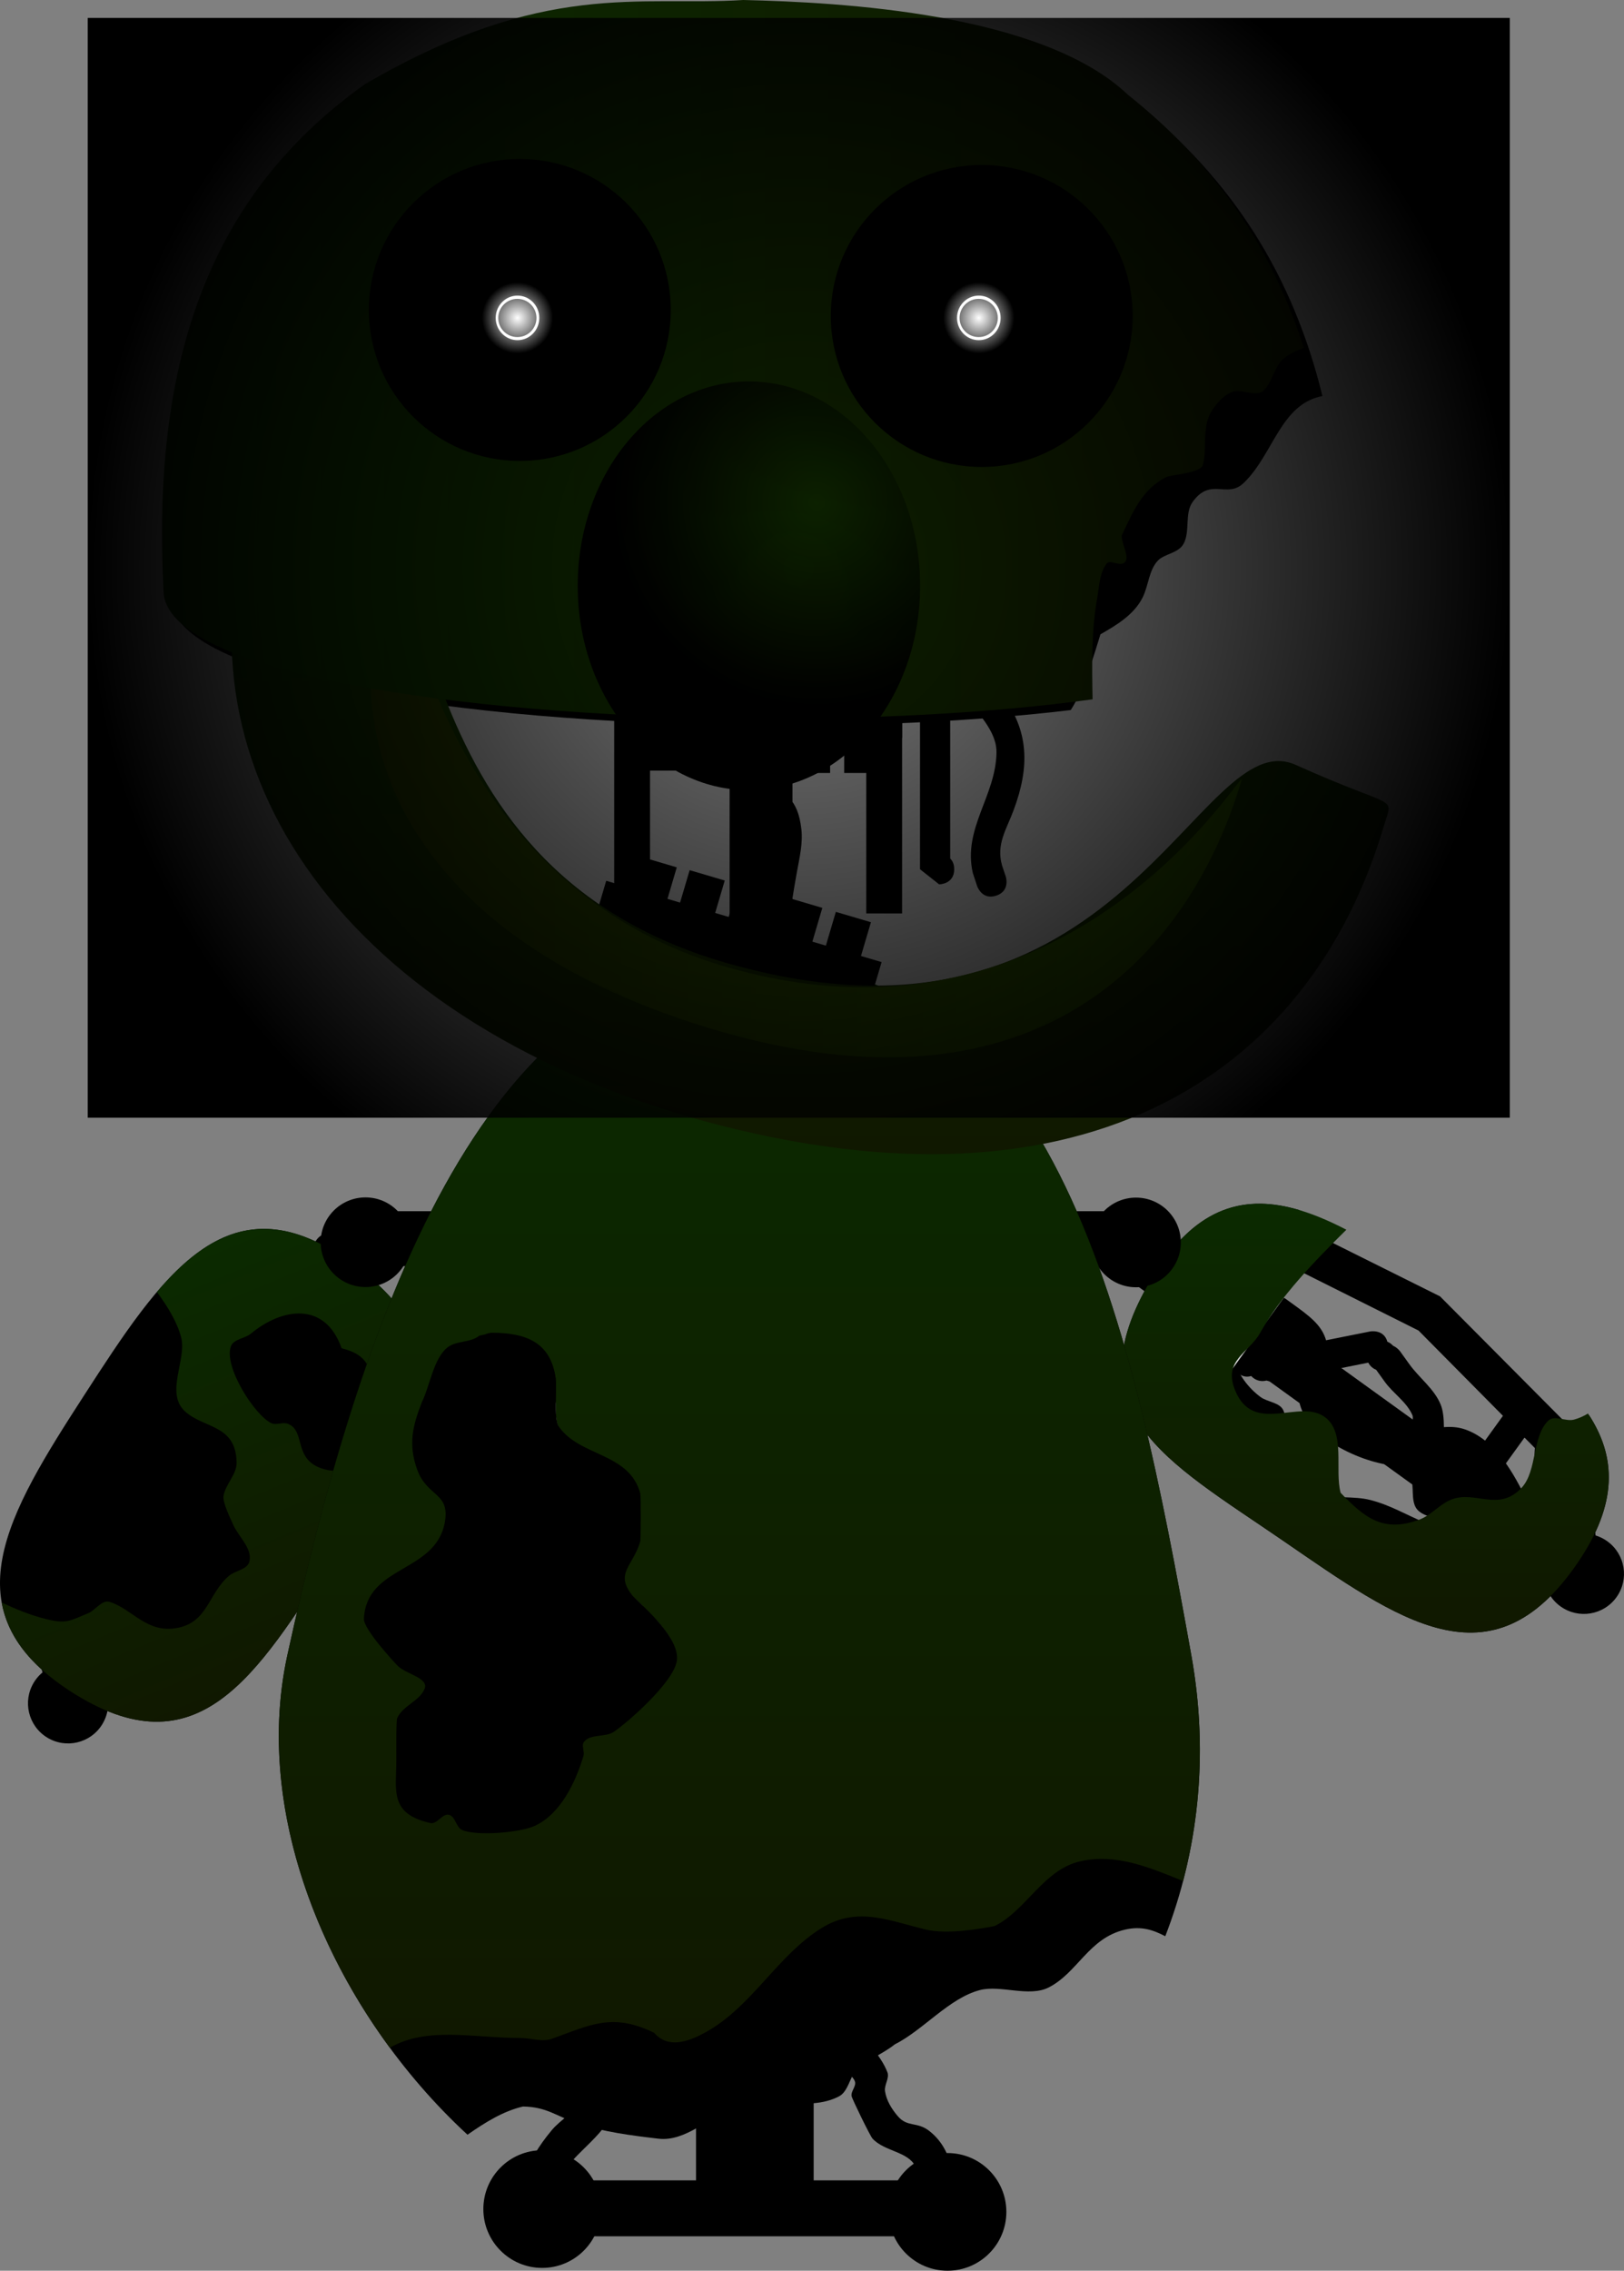 <svg version="1.1" xmlns="http://www.w3.org/2000/svg" xmlns:xlink="http://www.w3.org/1999/xlink" width="574.416" height="802.937" viewBox="0,0,574.416,802.937"><rect x="0" y="0" width="574.416" height="802.937" fill="#808080" stroke="none"/><defs><linearGradient x1="392.591" y1="446.106" x2="401.259" y2="452.361" gradientUnits="userSpaceOnUse" id="color-1"><stop offset="0" stop-color="#a4a4a4"/><stop offset="1" stop-color="#d8d8d8"/></linearGradient><linearGradient x1="408.125" y1="520.477" x2="416.465" y2="508.92" gradientUnits="userSpaceOnUse" id="color-2"><stop offset="0" stop-color="#a4a4a4"/><stop offset="1" stop-color="#d8d8d8"/></linearGradient><linearGradient x1="440.4" y1="404.848" x2="440.4" y2="556.504" gradientUnits="userSpaceOnUse" id="color-3"><stop offset="0" stop-color="#0b2a00"/><stop offset="1" stop-color="#101800"/></linearGradient><linearGradient x1="62.545" y1="450.649" x2="56.952" y2="459.758" gradientUnits="userSpaceOnUse" id="color-4"><stop offset="0" stop-color="#a4a4a4"/><stop offset="1" stop-color="#d8d8d8"/></linearGradient><linearGradient x1="76.829" y1="525.27" x2="64.684" y2="517.813" gradientUnits="userSpaceOnUse" id="color-5"><stop offset="0" stop-color="#a4a4a4"/><stop offset="1" stop-color="#d8d8d8"/></linearGradient><linearGradient x1="2.54" y1="430.969" x2="60.905" y2="570.943" gradientUnits="userSpaceOnUse" id="color-6"><stop offset="0" stop-color="#0b2a00"/><stop offset="1" stop-color="#101800"/></linearGradient><radialGradient cx="223.476" cy="540.779" r="33.686" gradientUnits="userSpaceOnUse" id="color-7"><stop offset="0" stop-color="#d8d8d8"/><stop offset="1" stop-color="#a4a4a4"/></radialGradient><linearGradient x1="279.963" y1="488.505" x2="262.04" y2="488.505" gradientUnits="userSpaceOnUse" id="color-8"><stop offset="0" stop-color="#a4a4a4"/><stop offset="1" stop-color="#d8d8d8"/></linearGradient><linearGradient x1="167.001" y1="491.551" x2="184.923" y2="491.551" gradientUnits="userSpaceOnUse" id="color-9"><stop offset="0" stop-color="#a4a4a4"/><stop offset="1" stop-color="#d8d8d8"/></linearGradient><linearGradient x1="223.332" y1="560.149" x2="223.332" y2="579.565" gradientUnits="userSpaceOnUse" id="color-10"><stop offset="0" stop-color="#a4a4a4"/><stop offset="1" stop-color="#d8d8d8"/></linearGradient><linearGradient x1="285.573" y1="488.967" x2="306.032" y2="496.487" gradientUnits="userSpaceOnUse" id="color-11"><stop offset="0" stop-color="#a4a4a4"/><stop offset="1" stop-color="#d8d8d8"/></linearGradient><linearGradient x1="159.472" y1="490.032" x2="139.013" y2="497.552" gradientUnits="userSpaceOnUse" id="color-12"><stop offset="0" stop-color="#a4a4a4"/><stop offset="1" stop-color="#d8d8d8"/></linearGradient><linearGradient x1="218.981" y1="319.154" x2="218.981" y2="703.3" gradientUnits="userSpaceOnUse" id="color-13"><stop offset="0" stop-color="#0b2a00"/><stop offset="1" stop-color="#101800"/></linearGradient><linearGradient x1="225.233" y1="114.911" x2="225.233" y2="133.829" gradientUnits="userSpaceOnUse" id="color-14"><stop offset="0" stop-color="#a4a4a4"/><stop offset="1" stop-color="#d8d8d8"/></linearGradient><linearGradient x1="224.779" y1="173.29" x2="224.779" y2="192.208" gradientUnits="userSpaceOnUse" id="color-15"><stop offset="0" stop-color="#a4a4a4"/><stop offset="1" stop-color="#d8d8d8"/></linearGradient><linearGradient x1="283.027" y1="123.505" x2="303.937" y2="123.505" gradientUnits="userSpaceOnUse" id="color-16"><stop offset="0" stop-color="#a4a4a4"/><stop offset="1" stop-color="#d8d8d8"/></linearGradient><linearGradient x1="166.531" y1="123.505" x2="145.621" y2="123.505" gradientUnits="userSpaceOnUse" id="color-17"><stop offset="0" stop-color="#a4a4a4"/><stop offset="1" stop-color="#d8d8d8"/></linearGradient><linearGradient x1="226.695" y1="252.044" x2="226.695" y2="235.615" gradientUnits="userSpaceOnUse" id="color-18"><stop offset="0" stop-color="#ffffff"/><stop offset="1" stop-color="#e3e3e3"/></linearGradient><linearGradient x1="208.772" y1="252.044" x2="208.772" y2="235.615" gradientUnits="userSpaceOnUse" id="color-19"><stop offset="0" stop-color="#ffffff"/><stop offset="1" stop-color="#e3e3e3"/></linearGradient><linearGradient x1="244.007" y1="146.612" x2="244.007" y2="387.34" gradientUnits="userSpaceOnUse" id="color-20"><stop offset="0" stop-color="#0b2a00"/><stop offset="1" stop-color="#101800"/></linearGradient><linearGradient x1="88.516" y1="265.121" x2="396.652" y2="265.121" gradientUnits="userSpaceOnUse" id="color-21"><stop offset="0" stop-color="#192500"/><stop offset="1" stop-color="#213f00"/></linearGradient><linearGradient x1="14.777" y1="106.254" x2="418.64" y2="106.254" gradientUnits="userSpaceOnUse" id="color-22"><stop offset="0" stop-color="#0b2a00"/><stop offset="1" stop-color="#101800"/></linearGradient><radialGradient cx="246.367" cy="156.812" r="72.271" gradientUnits="userSpaceOnUse" id="color-23"><stop offset="0" stop-color="#0d2400"/><stop offset="1" stop-color="#000000"/></radialGradient><radialGradient cx="240" cy="180" r="251.501" gradientUnits="userSpaceOnUse" id="color-24"><stop offset="0" stop-color="#000000" stop-opacity="0"/><stop offset="1" stop-color="#000000"/></radialGradient><radialGradient cx="140.516" cy="91.622" r="12.58" gradientUnits="userSpaceOnUse" id="color-25"><stop offset="0" stop-color="#ffffff"/><stop offset="1" stop-color="#ffffff" stop-opacity="0"/></radialGradient><radialGradient cx="303.689" cy="91.622" r="12.58" gradientUnits="userSpaceOnUse" id="color-26"><stop offset="0" stop-color="#ffffff"/><stop offset="1" stop-color="#ffffff" stop-opacity="0"/></radialGradient></defs><g transform="translate(42.525,20.787)"><g data-paper-data="{&quot;isPaintingLayer&quot;:true}" fill-rule="nonzero" stroke-linecap="butt" stroke-linejoin="miter" stroke-miterlimit="10" stroke-dasharray="" stroke-dashoffset="0" style="mix-blend-mode: normal"><g data-paper-data="{&quot;index&quot;:null}"><path d="M366.087,429.302c14.951,-23.737 32.025,-27.852 51.007,-22.196c-1.499,1.905 -2.896,4.128 -4.171,6.859c-2.12,4.54 -4.939,8.882 -6.021,13.775c-0.81,3.663 2.863,8.202 0.655,11.234c-2.387,3.277 -8.497,1.983 -11.014,5.161c-2.369,2.991 -3.399,12.21 -2.455,15.958c1.308,5.198 4.969,9.923 9.194,13.072c2.534,1.888 6.932,1.918 8.156,4.831c2.682,6.382 -4.677,9.826 0.485,17.996c2.886,4.568 8.087,7.242 11.462,11.462c6.535,1.859 12.703,0.622 18.813,2.172c13.778,3.496 23.486,14.071 39.473,9.967c12.425,-3.19 15.451,-11.447 18.192,-22.412c0.77,-3.079 -0.23,-6.932 1.833,-9.345c2.301,-2.692 10.873,-4.466 14.216,-5.28c0,0 2.605,-0.651 3.658,-2.877c9.49,14.694 10.286,31.15 -4.109,52.205c-30.523,44.646 -63.147,20.295 -104.395,-8.033c-41.248,-28.328 -75.745,-45.703 -44.978,-94.551z" fill="#000000" stroke="#000000" stroke-width="0"/><path d="M367.427,418.84c4.085,-3.446 7.531,0.639 7.531,0.639l1.41,1.919c6.144,4.562 11.024,11.041 15.433,17.905c0.692,-0.269 1.425,-0.547 2.21,-0.827c3.557,-1.267 7.309,-1.9 10.964,-2.85c0,0 3.945,-1.011 5.83,2.175c0.914,0.32 1.514,0.753 1.514,0.753l2.167,1.564c5.951,4.329 10.453,7.509 12.021,13.019c5.18,-1.036 10.36,-2.071 15.54,-3.107c0,0 4.846,-0.969 6.15,3.616c0.387,0.158 0.762,0.363 1.116,0.619c0.337,0.243 0.637,0.518 0.899,0.818c1.548,0.666 2.477,1.957 2.477,1.957l3.291,4.572c3.521,4.9 8.832,8.712 11.088,14.309c0.837,2.076 1.114,4.877 1.127,7.935c2.538,-0.205 5.079,-0.034 7.52,0.818c9.67,3.377 16.02,13.273 21.009,23.422c9.568,-1.469 21.903,1.087 24.825,12.21c1.035,3.94 -0.928,7.954 -2.183,11.976c1.001,0.917 1.777,2.373 1.405,4.654c-0.859,5.275 -6.134,4.416 -6.134,4.416c-2.362,-0.433 -4.724,-0.866 -7.087,-1.299l-5.413,-3.73c0,0 -0.117,-0.084 -0.298,-0.244c-0.144,-0.085 -0.286,-0.177 -0.424,-0.277c-0.75,-0.541 -1.318,-1.241 -1.692,-2.021c-2.847,-0.188 -4.284,-3.028 -4.284,-3.028c-1.827,-3.611 -3.535,-7.544 -5.33,-11.484c-5.766,-0.799 -11.547,-1.504 -17.257,-2.624c-4.568,-0.896 -10.094,-0.095 -13.606,-3.151c-2.779,-2.418 -1.704,-7.171 -2.41,-10.787c-0.347,-1.776 -0.542,-3.515 -0.639,-5.239c-11.403,1.431 -31.199,-7.012 -36.972,-17.047c-3.726,-6.476 -2.061,-9.72 -2.147,-14.501c-2.158,0.431 -4.271,0.854 -6.31,1.262c0,0 -0.599,0.12 -1.432,0.076c-1.223,0.522 -2.619,0.578 -3.898,0.121c-1.505,0.412 -3.177,0.164 -4.541,-0.82c-0.325,-0.234 -0.615,-0.498 -0.871,-0.786c-3.556,1.145 -5.828,-2.271 -5.828,-2.271c-2.247,-3.379 -4.46,-7.297 -6.777,-11.298c-6.087,1.164 -12.119,0.677 -18.224,-4.127c-2.146,-1.689 -5.059,-2.913 -6.145,-5.419c-1.612,-3.719 0.197,-8.341 -1.356,-12.085l0.734,-2.756c-0.133,-1.262 0.18,-2.577 0.981,-3.687c0.395,-0.548 0.875,-0.998 1.409,-1.347c0.19,-0.135 0.397,-0.267 0.62,-0.388c0.078,-1.135 0.596,-2.383 1.987,-3.557zM375.453,439.412c2.145,1.257 3.9,1.973 5.481,2.292c-2.09,-3.04 -4.325,-5.874 -6.776,-8.268c0.048,0.252 0.086,0.505 0.113,0.762c0.158,1.518 -1.678,2.89 -1.34,4.379c0.196,0.864 1.758,0.388 2.522,0.836zM405.373,446.601c-2.543,0.75 -5.057,1.651 -7.551,2.529c1.637,2.721 3.26,5.389 4.916,7.91c1.006,-0.249 2.08,-0.206 3.082,0.152c0.607,-0.166 1.24,-0.225 1.869,-0.171c0.571,-0.235 0.983,-0.317 0.983,-0.317l1.93,-0.386c1.844,-0.369 3.688,-0.737 5.533,-1.106c-1.244,-2.548 -4.325,-3.867 -7.905,-6.425l-2.167,-1.564c0,0 -0.304,-0.219 -0.692,-0.622zM443.059,462.934c-0.705,-0.509 -1.249,-1.157 -1.622,-1.88c-4.279,0.855 -8.81,1.761 -13.353,2.67c0.252,0.825 0.433,1.658 0.422,2.515c-0.038,2.81 -1.894,6.129 -0.276,8.426c4.239,6.016 19.38,14.053 26.659,12.217c0.487,-0.123 0.984,-0.255 1.489,-0.393c0.031,-0.762 0.059,-1.531 0.08,-2.306c0.041,-1.559 1.178,-3.217 0.553,-4.645c-2.029,-4.637 -6.743,-7.573 -9.703,-11.679l-3.086,-4.287c-0.404,-0.16 -0.794,-0.372 -1.162,-0.638zM474.446,506.077c3.206,0.287 6.391,0.748 9.569,1.264c-1.312,-2.159 -2.732,-4.204 -4.303,-6.07c-0.841,-0.998 -5.83,-5.964 -7.028,-6.347c-1.701,-0.544 -3.383,-0.602 -5.038,-0.398c-0.175,2.503 -0.305,4.819 -0.224,6.684c0.07,1.619 -1.841,3.912 -0.509,4.835c2.064,1.43 5.032,-0.193 7.533,0.031zM511.039,522.243c-0.33,-3.376 -5.468,-4.059 -9.598,-3.902c1.221,2.731 2.385,5.309 3.539,7.589c0,0 0.04,0.079 0.099,0.222c0.906,0.09 1.801,0.413 2.593,0.985c0.138,0.1 0.271,0.205 0.396,0.315c0.209,0.122 0.326,0.206 0.326,0.206l1.273,0.987c0.824,-2.107 1.586,-4.208 1.372,-6.401z" fill="#000000" stroke="none" stroke-width="0.5"/><g stroke="none" stroke-width="0"><path d="M515.688,546.471l-161.797,-116.757l10.946,-15.168l161.797,116.757z" fill="#000000"/><path d="M380.148,481.615l-8.668,-6.255l42.22,-58.507l8.668,6.255z" fill="url(#color-1)"/><path d="M493.676,473.467l8.668,6.255l-42.22,58.507l-8.668,-6.255z" data-paper-data="{&quot;index&quot;:null}" fill="#000000"/><path d="M508.77,499.737l-49.564,-50.046l-64.561,-32.309l8.34,-11.557l63.838,31.788l50.286,50.568z" fill="#000000"/><path d="M471.963,552.265l-63.838,-31.788l-50.286,-50.568l8.34,-11.557l51.008,51.089l63.116,31.266z" data-paper-data="{&quot;index&quot;:null}" fill="url(#color-2)"/><path d="M506.208,527.428c4.583,-6.351 13.447,-7.784 19.798,-3.201c6.351,4.583 7.784,13.447 3.201,19.798c-4.583,6.351 -13.447,7.784 -19.798,3.201c-6.351,-4.583 -7.784,-13.447 -3.201,-19.798z" fill="#000000"/></g><path d="M366.087,429.302c19.189,-30.466 41.877,-28.609 67.605,-15.254c-11.389,11.241 -23.233,23.463 -30.512,36.494c-3.981,7.127 -13.233,9.632 -8.83,20.336c6.575,15.982 22.83,2.634 31.88,9.524c7.259,5.527 3.25,18.619 5.426,26.659c8.527,8.928 15.198,14.196 27.856,9.496c4.145,-1.539 7.129,-5.403 11.227,-7.062c8.506,-3.443 16.845,4.62 25.022,-4.298c5.43,-5.923 3.622,-18.175 9.379,-23.656c2.189,-2.084 6.14,0.435 9.059,-0.346c1.722,-0.46 3.386,-1.201 4.951,-2.153c9.88,14.856 10.911,31.482 -3.692,52.841c-30.523,44.646 -63.147,20.295 -104.395,-8.033c-41.248,-28.328 -75.745,-45.703 -44.978,-94.551z" fill="url(#color-3)" stroke="#000000" stroke-width="0"/></g><g><path d="M75.415,529.517c-27.169,42.02 -47.908,77.051 -93.263,47.591c-43.139,-28.021 -22.044,-62.558 5.125,-104.578c27.169,-42.02 50.494,-77.716 93.263,-47.591c47.197,33.245 22.044,62.558 -5.125,104.578z" fill="#000000" stroke="#000000" stroke-width="0"/><path d="M75.277,415.799c1.736,0.548 2.694,1.5 3.203,2.518c0.252,0.026 0.494,0.068 0.721,0.119c0.627,0.116 1.243,0.348 1.819,0.701c1.167,0.717 1.962,1.809 2.325,3.025l1.738,2.262c0.008,4.054 3.457,7.623 3.4,11.676c-0.038,2.731 -2.255,4.982 -3.586,7.366c-3.786,6.783 -9.166,9.554 -15.232,10.823c-0.598,4.584 -1.133,9.052 -1.907,13.036c0,0 -0.782,4.028 -4.505,4.339c-0.125,0.363 -0.292,0.719 -0.501,1.06c-0.88,1.434 -2.328,2.306 -3.876,2.505c-1.005,0.914 -2.315,1.4 -3.644,1.389c-0.752,0.361 -1.351,0.481 -1.351,0.481c-2.04,0.409 -4.152,0.832 -6.31,1.264c1.761,4.446 4.546,6.799 3.599,14.21c-1.467,11.483 -16.489,26.895 -27.564,29.963c0.574,1.629 1.063,3.309 1.426,5.081c0.74,3.609 3.561,7.582 1.927,10.883c-2.065,4.172 -7.474,5.559 -11.346,8.144c-4.839,3.231 -9.904,6.107 -14.918,9.063c-0.141,4.327 -0.203,8.614 -0.5,12.651c0,0 -0.233,3.174 -2.788,4.443c-0.045,0.863 -0.3,1.728 -0.784,2.516c-0.089,0.145 -0.184,0.285 -0.285,0.419c-0.106,0.218 -0.181,0.34 -0.181,0.34l-3.561,5.526c-2.014,1.309 -4.027,2.618 -6.041,3.926c0,0 -4.538,2.823 -7.361,-1.715c-1.221,-1.963 -1.065,-3.605 -0.494,-4.837c-2.706,-3.229 -6.063,-6.178 -6.623,-10.213c-1.584,-11.391 8.817,-18.497 18.214,-20.824c0.699,-11.288 2.751,-22.866 10.377,-29.704c1.926,-1.727 4.205,-2.862 6.626,-3.65c-1.165,-2.827 -1.987,-5.519 -2.014,-7.757c-0.072,-6.034 3.363,-11.596 4.727,-17.474l1.278,-5.487c0,0 0.361,-1.549 1.534,-2.76c0.127,-0.378 0.298,-0.747 0.515,-1.101c0.228,-0.372 0.495,-0.706 0.792,-1.001c-0.561,-4.734 4.284,-5.705 4.284,-5.705c5.18,-1.038 10.359,-2.075 15.539,-3.113c-0.673,-5.69 2.258,-10.357 6.085,-16.643l1.398,-2.277c0,0 0.387,-0.63 1.107,-1.278c0.514,-3.666 4.544,-4.251 4.544,-4.251c3.739,-0.529 7.445,-1.389 11.216,-1.589c0.832,-0.044 1.616,-0.07 2.358,-0.088c1.428,-8.032 3.439,-15.89 7.354,-22.466l0.563,-2.314c0,0 1.608,-5.097 6.705,-3.488zM75.786,437.875c0.533,-0.708 2.158,-0.87 2.006,-1.742c-0.262,-1.504 -2.484,-2.064 -2.922,-3.526c-0.074,-0.247 -0.137,-0.496 -0.189,-0.746c-1.341,3.153 -2.313,6.629 -3.072,10.239c1.337,-0.902 2.681,-2.239 4.177,-4.225zM50.938,456.025c-0.204,0.521 -0.4,0.84 -0.4,0.84l-1.398,2.277c-2.319,3.739 -4.655,6.141 -4.823,8.972c1.844,-0.369 3.688,-0.739 5.532,-1.108l1.93,-0.387c0,0 0.413,-0.083 1.03,-0.086c0.561,-0.291 1.168,-0.481 1.791,-0.561c0.787,-0.716 1.762,-1.169 2.786,-1.327c0.559,-2.964 1.03,-6.051 1.494,-9.192c-2.639,0.149 -5.307,0.285 -7.942,0.571zM22.44,485.604c-0.237,0.387 -0.516,0.733 -0.827,1.036l-1.199,5.144c-1.152,4.928 -4.373,9.453 -4.461,14.513c-0.027,1.559 1.661,2.651 2.298,4.074c0.317,0.708 0.639,1.406 0.961,2.098c0.519,-0.067 1.028,-0.136 1.525,-0.21c7.425,-1.106 18.306,-14.352 19.904,-21.536c0.61,-2.743 -2.381,-5.092 -3.497,-7.671c-0.34,-0.786 -0.494,-1.625 -0.578,-2.483c-4.542,0.91 -9.073,1.818 -13.352,2.675c-0.066,0.811 -0.318,1.619 -0.773,2.36zM10.075,537.503c2.222,-1.169 5.586,-0.814 6.941,-2.928c0.874,-1.365 -1.772,-2.746 -2.33,-4.267c-0.644,-1.752 -1.654,-3.84 -2.779,-6.083c-1.606,0.448 -3.136,1.15 -4.497,2.306c-0.958,0.814 -3.652,7.318 -4.044,8.563c-0.732,2.326 -1.256,4.761 -1.636,7.258c2.735,-1.7 5.497,-3.351 8.345,-4.849zM-17.479,566.507c0.646,2.107 2.159,3.753 3.73,5.38l0.795,-1.401c0,0 0.075,-0.123 0.221,-0.316c0.074,-0.15 0.155,-0.298 0.245,-0.444c0.511,-0.832 1.213,-1.475 2.014,-1.907c-0,-0.154 0.006,-0.243 0.006,-0.243c0.187,-2.549 0.27,-5.376 0.346,-8.366c-3.872,1.444 -8.351,4.052 -7.357,7.295z" fill="#000000" stroke="none" stroke-width="0.5"/><g stroke="none" stroke-width="0"><path d="M-28.386,580.87l104.4,-170.032l15.941,9.788l-104.4,170.032z" fill="#000000"/><path d="M26.21,440.882l5.593,-9.109l61.485,37.752l-5.593,9.109z" fill="url(#color-4)"/><path d="M41.26,552.557l-5.593,9.109l-61.485,-37.752l5.593,-9.109z" data-paper-data="{&quot;index&quot;:null}" fill="#000000"/><path d="M-36.191,537.404l26.952,-66.026l46.688,-53.908l12.145,7.457l-47.154,54.667l-26.486,65.267z" fill="#000000"/><path d="M17.996,571.72l46.222,-53.149l27.418,-66.785l12.145,7.457l-26.952,66.026l-46.688,53.908z" data-paper-data="{&quot;index&quot;:null}" fill="url(#color-5)"/><path d="M-6.36,588.939c-4.098,6.674 -12.831,8.763 -19.505,4.665c-6.674,-4.098 -8.763,-12.831 -4.665,-19.505c4.098,-6.674 12.831,-8.763 19.505,-4.665c6.674,4.098 8.763,12.831 4.665,19.505z" fill="#000000"/></g><path d="M75.415,529.517c-27.169,42.02 -47.908,77.051 -93.263,47.591c-14.819,-9.626 -22.058,-20.02 -24.075,-31.223c5.081,2.365 10.235,4.487 15.647,5.828c7.46,1.848 8.5,0.549 14.879,-2.027c2.665,-1.076 4.866,-4.876 7.616,-4.039c8.118,2.469 13.078,11.298 24.056,9.19c10.733,-2.06 10.814,-12.036 18.141,-18.363c2.242,-1.936 6.596,-2.22 7.274,-5.103c1.119,-4.763 -4.071,-8.902 -5.919,-13.434c-0.487,-1.148 -3.604,-7.341 -3.245,-9.681c0.643,-4.185 4.688,-7.592 4.636,-11.825c-0.169,-13.715 -11.821,-11.996 -18.444,-18.334c-6.763,-6.473 0.825,-18.313 -1.151,-25.91c-1.452,-5.584 -4.822,-11 -8.603,-16.131c18.417,-21.66 38.505,-31.595 67.576,-11.117c47.197,33.245 22.044,62.558 -5.125,104.578zM78.183,456.139c-5.856,-16.707 -20.824,-14.315 -31.813,-5.205c-2.147,1.78 -6.138,1.854 -7.062,4.484c-2.543,7.235 8.41,24.099 14.302,26.9c1.755,0.834 4.018,-0.525 5.826,0.185c6.531,2.566 1.411,12.797 12.563,15.987c14.401,4.118 17.445,-15.358 20.78,-23.248c0,0 1.972,-4.793 -2.692,-6.878c-2.716,-6.864 -3.538,-10.104 -11.903,-12.226z" fill="url(#color-6)" stroke="#000000" stroke-width="0"/><path d="M78.299,455.96c8.365,2.122 9.282,5.511 11.999,12.374c4.665,2.084 2.692,6.94 2.692,6.94c-3.335,7.89 -6.561,27.547 -20.961,23.428c-11.152,-3.189 -6.196,-13.465 -12.727,-16.032c-1.808,-0.711 -4.11,0.609 -5.864,-0.225c-5.892,-2.801 -16.859,-19.897 -14.316,-27.131c0.925,-2.631 4.947,-2.747 7.094,-4.527c10.989,-9.111 26.228,-11.535 32.084,5.172z" data-paper-data="{&quot;noHover&quot;:false,&quot;origItem&quot;:[&quot;Path&quot;,{&quot;applyMatrix&quot;:true,&quot;segments&quot;:[[[221.93108,128.1497],[0,0],[0.23992,-4.13767]],[[215.52585,124.15882],[3.19537,-0.97852],[-0.62421,0.19115]],[[213.59582,124.49149],[0.43685,-0.48512],[-1.20132,1.33409]],[[214.26249,131.59259],[-1.02069,-1.1361],[0.30399,0.33837]],[[215.50466,132.15753],[-0.32672,-0.31647],[1.17991,1.14292]],[[216.77892,136.74378],[-2.12234,-1.69389],[2.7406,2.18733]],[[223.36359,133.59258],[-1.43152,1.40436],[0,0]],[[223.40153,131.86389],[0.82008,0.87067],[0.03143,-1.7278]],[[221.93107,128.14968],[1.61632,1.21223],[0,0]]],&quot;closed&quot;:true,&quot;fillColor&quot;:[0,0,0,1]}]}" fill="#000000" stroke="none" stroke-width="0.5"/></g><g><path d="M378.843,564.467c6.449,35.912 2.254,69.743 -9.202,99.407c-4.059,-2.102 -8.317,-3.738 -14.299,-2.323c-12.829,3.036 -16.661,15.183 -26.922,20.423c-6.965,3.557 -17.017,-0.958 -24.336,0.935c-10.845,2.804 -19.934,14.057 -30.128,19.209c-4.308,3.446 -9.796,5.38 -13.712,9.265c-2.08,2.063 -2.764,7.411 -5.974,9.096c-11.483,6.027 -26.019,-1.158 -37.804,3.963c-7.966,3.462 -16.646,12.128 -26.046,11.024c-9.718,-1.141 -19.277,-2.35 -28.608,-5.425c-7.619,-2.51 -10.831,-5.825 -19.345,-5.958c-6.95,1.614 -13.313,5.566 -19.637,9.976c-46.171,-42.589 -76.771,-109.917 -63.71,-169.592c25.1,-114.681 67.995,-245.942 165.557,-245.311c107.52,0.695 133.417,129.764 154.166,245.311z" fill="#000000" stroke="#000000" stroke-width="0"/><g stroke="none"><path d="M289.491,774.294c-5.974,0 -5.974,-5.974 -5.974,-5.974v-0.996c0.009,-6.886 0.921,-15.434 -2.261,-22.037c-2.566,-5.327 -10.928,-5.267 -15.162,-9.854c-0.858,-0.929 -7.206,-13.946 -7.403,-15.014c-0.326,-1.764 1.792,-3.584 1.149,-5.259c-0.885,-2.302 -3.791,-3.242 -5.196,-5.269c-1.7,-2.451 -2.67,-5.333 -4.006,-8c-3.488,-4.166 -9.51,-6.58 -11.363,-11.689c-3.376,-9.306 0.108,-26.642 0.433,-36.523c0.091,-2.764 0.785,-8.032 -1.214,-10.838c-6.055,-8.499 -16.643,-13.944 -19.581,-24.699c-2.506,-9.175 4.781,-16.727 8.743,-23.227c3.596,-5.9 2.463,-15.305 -0.29,-21.128c-1.66,-3.513 -3.298,-5.385 -5.318,-6.939c-1.363,11.474 -2.568,24.018 -6.709,33.534c-3.287,7.556 -13.599,16.036 -19.637,21.212c-1.901,1.629 -7.179,3.719 -8.329,6.865c-4.919,13.452 4.219,15.684 6.437,28.273c2.382,13.514 -13.75,33.526 -23.535,41.764c-0.645,3.295 3.249,5.911 4.368,9.077c1.603,4.535 2.014,13.478 -0.11,18.227c-5.058,11.308 -17.944,16.46 -21.62,28.997c-0.458,1.561 1.065,10.413 1.105,10.686l0.94,4.652c0,0 1.172,5.858 -4.686,7.03c-5.858,1.172 -7.03,-4.686 -7.03,-4.686l-1.052,-5.305c-1.982,-14.08 0.952,-23.257 10.362,-34.63c3.345,-4.043 8.641,-6.601 10.942,-11.316c3.664,-7.508 -4.129,-12.237 -5.318,-18.451c-0.635,-3.317 1.074,-6.669 1.611,-10.004c8.009,-7.686 17.702,-19.384 22.427,-29.736c2.864,-6.274 -6.475,-13.867 -7.937,-18.351c-1.576,-4.834 0.661,-17.458 2.265,-21.273c4.997,-11.887 22.942,-15.562 27.792,-27.683c3.002,-7.502 4.275,-16.726 5.347,-25.759c-7.893,1.095 -15.953,-1.392 -23.188,-9.181c-2.503,-2.694 -4.705,-5.681 -6.648,-8.803c-0.954,-1.534 -0.59,-3.881 -1.969,-5.049c-2.437,-2.063 -6.164,1.669 -9.231,2.559c-6.104,1.772 -14.322,5.787 -20.804,5.174c-14.467,-1.367 -15.998,-10.048 -20.104,-21.666c-0.871,-2.465 -2.919,-4.532 -3.289,-7.12c-0.453,-3.172 2.365,-15.633 2.924,-18.389c-0.017,-4.229 1.852,-8.648 0.561,-12.676c-0.974,-3.035 -5.767,-2.737 -8.512,-4.356c-3.883,-2.29 -11.729,-7.467 -13.419,-11.798c-2.357,-6.037 -0.067,-14.991 4.393,-19.513c1.938,-1.965 5.341,-1.767 7.522,-3.458c9.944,-7.714 15.965,-25.415 -1.824,-28.983c-4.37,-0.877 -8.929,-0.27 -13.343,-0.891c0,0 -5.914,-0.845 -5.069,-6.759c0.845,-5.914 6.759,-5.069 6.759,-5.069c4.763,0.692 9.729,-0.077 14.398,1.091c15.114,3.779 26.27,20.797 18.737,35.42c-1.313,2.549 -12.154,14.476 -12.634,14.858c-1.975,1.57 -10.773,2.947 -7.9,8.733c3.91,7.876 17.746,6.955 21.662,15.551c0.788,1.73 0.57,16.398 0.561,19.029c-1.006,5.099 -3.901,10.175 -3.02,15.297c0.308,1.793 2.051,3.053 2.656,4.769c1.147,3.255 1.226,6.849 2.559,10.032c1.88,4.49 7.567,4.16 11.227,3.145c8.29,-2.3 22.691,-10.178 31.189,-5.314c3.079,1.763 3.912,5.923 5.957,8.822c4.984,7.062 12.852,14.827 21.255,13.056c0.253,-1.821 0.528,-3.595 0.839,-5.304c0,0 0.315,-1.734 1.545,-3.147l-3.631,-2.604c0,0 -4.665,-3.732 -0.933,-8.397c3.732,-4.665 8.397,-0.933 8.397,-0.933l6.122,5.211c0.392,1.479 0.987,2.676 1.748,3.631l1.525,-1.913c0.46,-0.588 1.028,-1.087 1.674,-1.468c1.51,-0.97 3.931,-1.731 6.684,0.42c0.048,0.037 0.095,0.075 0.142,0.113c2.3,1.873 2.506,3.975 2.143,5.6c7.686,-1.419 16.464,-5.986 21.004,-8.253c2.44,-1.219 4.297,-3.383 6.636,-4.785c2.667,-1.599 5.545,-2.817 8.336,-4.188c2.55,-1.254 12.451,-5.796 9.901,-10.552c-2.326,-4.339 -6.904,-7.099 -9.624,-11.203c-3.357,-10.401 -5.152,-33.215 4.846,-41.157c5.638,-4.478 12.195,-1.364 17.635,-7.78c6.695,-7.896 -1.692,-17.844 1.13,-26.281c0.919,-2.748 4.307,-3.884 6.307,-5.981c11.227,-11.772 25.946,-11.766 40.15,-18.911c0,0 5.343,-2.672 8.015,2.672c2.672,5.343 -2.672,8.015 -2.672,8.015c-7.048,3.505 -14.404,6.34 -22.038,8.381c-3.589,0.959 -7.592,0.449 -10.75,2.955c-1.813,1.439 -2.644,3.847 -4.342,5.421c-1,0.928 -3.173,0.65 -3.601,1.945c-1.229,3.72 2.466,7.583 2.42,11.501c-0.075,6.335 -1.154,12.593 -5.253,17.702c-3.027,3.773 -10.007,8.479 -14.791,9.919c-1.668,0.502 -3.653,-0.618 -5.224,0.135c-0.843,0.404 -0.61,1.782 -0.713,2.711c-0.812,7.29 -2.871,16.49 -0.386,23.504c3.011,4.477 8.695,7.391 10.192,12.575c6.028,20.874 -28.275,32.39 -41.93,38.141c-6.041,2.544 -13.264,5.162 -19.978,5.594c9.218,10.868 12.755,25.53 5.209,39.428c-2.062,3.797 -9.008,8.777 -7.189,14.61c3.651,11.703 18.714,15.555 20.946,29.078c1.615,9.781 -0.398,21.12 -0.919,30.971c-0.164,3.094 -1.55,6.342 -0.563,9.279c0.617,1.835 3.398,1.941 4.788,3.288c2.156,2.089 3.836,4.619 5.754,6.929c2.942,5.892 8.347,10.455 10.712,16.602c0.807,2.098 -1.166,4.465 -0.843,6.689c0.478,3.292 2.377,6.361 4.545,8.883c3.376,3.927 6.721,1.888 10.887,5.027c10.635,8.016 9.513,23.21 9.527,34.771v0.996c0,0 0,5.974 -5.974,5.974z" fill="#000000" stroke-width="0.5"/><path d="M231.02,202.781c0.992,-0.832 4.587,-3.355 8.181,0.24c4.224,4.224 0,8.449 0,8.449l-5.718,3.243c-1.748,-0.015 -3.496,-0.03 -5.244,-0.045c-5.509,0.417 -6.725,8.614 -6.704,13.487c0.037,8.836 2.534,17.454 7.834,24.884c5.721,8.023 10.232,8.003 11.553,19.333c0.589,5.053 -0.667,10.174 -1.576,15.179c-2.667,14.679 -4.059,28.206 -8.229,42.542c-1.228,4.222 -0.868,8.946 -2.817,12.888c-4.187,8.473 -15.02,15.949 -20.437,24.22c0.121,4.324 0.165,15.129 1.46,18.945c7.902,23.286 37.088,47.372 30.012,74.708c-1.179,4.556 -2.985,9.056 -5.636,12.945c-3.567,5.234 -10.219,7.623 -14.464,12.324c-3.989,4.418 -8.894,11.21 -9.681,17.459c-1.193,9.467 5.308,19.383 14.967,18.799c0,0 5.974,0 5.974,5.974c0,5.974 -5.974,5.974 -5.974,5.974c-16.611,-0.553 -28.841,-14.709 -26.852,-31.981c1.049,-9.107 6.83,-17.618 12.685,-24.219c6.693,-7.545 14.848,-9.378 17.276,-19.678c2.953,-12.528 -6.755,-26.394 -12.14,-36.668c-5.193,-9.907 -14.01,-21.324 -17.497,-31.842c-2.534,-7.643 -1.74,-18.165 -1.619,-26.022c2.444,-4.04 4.516,-8.33 7.332,-12.121c4.004,-5.392 11.201,-8.359 14.051,-14.44c1.515,-3.232 0.91,-7.106 1.87,-10.545c2.987,-10.701 4.969,-19.646 6.439,-30.732c0.932,-7.028 5.84,-20.558 2.15,-27.771c-1.807,-3.531 -6.233,-5.06 -8.54,-8.287c-3.699,-5.172 -8.841,-15.653 -9.981,-21.779c-1.742,-9.366 -0.186,-26.125 8.102,-32.674c2.458,-1.942 5.988,-1.842 8.982,-2.763c1.414,-0.009 2.827,-0.019 4.241,-0.028z" fill="#000000" stroke-width="0.5"/><path d="M215.542,411.684v-217.925h22.237v217.925z" fill="#000000" stroke-width="0"/><path d="M203.661,755.424v-183.386h41.612v183.386z" fill="#000000" stroke-width="0"/><path d="M189.79,572.484v-63.409h67.372v63.409z" fill="url(#color-7)" stroke-width="0"/><path d="M262.04,562.177v-147.343h17.923v147.343z" data-paper-data="{&quot;index&quot;:null}" fill="url(#color-8)" stroke-width="0"/><path d="M167.001,566.214v-149.325h17.923v149.325z" data-paper-data="{&quot;index&quot;:null}" fill="url(#color-9)" stroke-width="0"/><path d="M168.441,579.565v-19.416h109.782v19.416z" fill="url(#color-10)" stroke-width="0"/><path d="M256.006,569.406l59.134,-160.879l20.459,7.52l-59.134,160.879z" fill="url(#color-11)" stroke-width="0"/><path d="M168.58,577.991l-59.134,-160.879l20.459,-7.52l59.134,160.879z" data-paper-data="{&quot;index&quot;:null}" fill="url(#color-12)" stroke-width="0"/><path d="M89.105,426.913v-19.416h273.259v19.416z" fill="#000000" stroke-width="0"/><path d="M102.603,418.469c0,8.755 -7.097,15.852 -15.852,15.852c-8.755,0 -15.852,-7.097 -15.852,-15.852c0,-8.755 7.097,-15.852 15.852,-15.852c8.755,0 15.852,7.097 15.852,15.852z" fill="#000000" stroke-width="0"/><path d="M375.138,418.543c0,8.755 -7.097,15.852 -15.852,15.852c-8.755,0 -15.852,-7.097 -15.852,-15.852c0,-8.755 7.097,-15.852 15.852,-15.852c8.755,0 15.852,7.097 15.852,15.852z" fill="#000000" stroke-width="0"/><path d="M151.226,769.97v-19.771h141.828v19.771z" fill="#000000" stroke-width="0"/><path d="M170.049,760.348c0,11.491 -9.315,20.806 -20.806,20.806c-11.491,0 -20.806,-9.315 -20.806,-20.806c0,-11.491 9.315,-20.806 20.806,-20.806c11.491,0 20.806,9.315 20.806,20.806z" fill="#000000" stroke-width="0"/><path d="M313.429,761.344c0,11.491 -9.315,20.806 -20.806,20.806c-11.491,0 -20.806,-9.315 -20.806,-20.806c0,-11.491 9.315,-20.806 20.806,-20.806c11.491,0 20.806,9.315 20.806,20.806z" fill="#000000" stroke-width="0"/></g><path d="M378.843,564.467c5.074,28.256 3.559,55.224 -2.898,79.887c-11.893,-4.805 -23.64,-9.812 -36.265,-7.008c-13.118,2.913 -19.18,17.378 -30.407,22.928c-6.774,1.33 -17.232,2.862 -24.093,1.278c-12.612,-2.912 -24.121,-8.445 -36.782,-0.769c-15.714,9.526 -24.836,27.851 -41.1,36.907c-6.525,3.633 -13.53,5.998 -18.467,0.323c-14.843,-7.26 -22.704,-2.678 -36.135,2.114c-3.494,1.247 -7.416,-0.274 -11.126,-0.274c-16.71,0 -32.987,-4.168 -46.215,3.447c-29.885,-40.58 -46.472,-92.057 -36.234,-138.832c25.1,-114.681 67.995,-245.942 165.557,-245.311c107.52,0.695 133.417,129.764 154.166,245.311zM131.602,450.681c0,0 -1.198,-0 -2.459,0.568l-2.168,0.5c-2.998,2.494 -7.876,1.659 -10.994,4.001c-5.114,3.84 -6.392,13.922 -9.183,19.441c-3.283,8.459 -4.846,14.888 -1.603,23.854c3.484,9.632 11.814,7.964 9.747,18.769c-3.412,17.829 -27.647,14.73 -28.543,33.779c-0.169,3.587 10.607,15.236 11.974,16.595c2.927,2.911 10.925,4.148 9.45,8.004c-1.704,4.453 -7.848,6.1 -9.735,10.479c-0.397,0.92 -0.301,13.469 -0.301,14.582c0,10.975 -2.613,19.1 12.032,22.408c2.311,0.522 4.158,-3.448 6.472,-2.94c2.336,0.513 2.519,4.476 4.726,5.398c5.335,2.23 20.402,0.886 25.58,-1.482c9.221,-4.219 14.414,-15.569 17.158,-24.648c0.484,-1.602 -0.821,-3.683 0.189,-5.018c2.262,-2.99 7.58,-1.47 10.648,-3.625c5.601,-3.934 21.31,-17.792 22.13,-25.21c0.867,-7.856 -11.044,-18.007 -15.523,-22.488c-6.803,-8.158 -0.001,-10.451 2.536,-19.282c0.216,-0.753 0.282,-16.022 0.051,-16.89c-3.902,-14.674 -21.491,-12.864 -28.838,-23.819c-1.637,-2.441 -0.547,-13.956 -0.96,-16.898c-1.821,-12.972 -10.774,-16.004 -22.38,-16.078c-0.004,-0 -0.006,-0 -0.006,-0z" fill="url(#color-13)" stroke="#000000" stroke-width="0"/><path d="M131.578,450.469c0,0 0.002,0 0.006,0c11.606,0.074 20.619,3.107 22.44,16.079c0.413,2.942 -0.663,14.459 0.974,16.9c7.347,10.955 25.057,9.225 28.959,23.899c0.231,0.869 0.196,16.195 -0.02,16.948c-2.537,8.831 -9.328,11.218 -2.526,19.377c4.478,4.481 16.369,14.701 15.502,22.557c-0.819,7.418 -16.606,21.362 -22.207,25.296c-3.068,2.155 -8.421,0.652 -10.683,3.642c-1.01,1.335 0.289,3.418 -0.195,5.021c-2.744,9.079 -7.997,20.442 -17.219,24.661c-5.178,2.369 -20.307,3.707 -25.642,1.477c-2.206,-0.922 -2.404,-4.889 -4.74,-5.402c-2.314,-0.508 -4.173,3.458 -6.484,2.936c-14.645,-3.308 -12.08,-11.459 -12.08,-22.434c0,-1.113 -0.117,-13.678 0.28,-14.599c1.887,-4.378 8.031,-6.025 9.735,-10.478c1.475,-3.855 -6.557,-5.131 -9.483,-8.042c-1.367,-1.359 -12.174,-13.081 -12.005,-16.667c0.896,-19.049 25.172,-16.13 28.584,-33.959c2.068,-10.805 -6.24,-9.162 -9.723,-18.795c-3.243,-8.966 -1.638,-15.425 1.645,-23.884c2.791,-5.519 4.108,-15.617 9.222,-19.457c3.118,-2.342 8.024,-1.513 11.022,-4.008l2.174,-0.501c1.261,-0.568 2.465,-0.568 2.465,-0.568z" data-paper-data="{&quot;noHover&quot;:false,&quot;origItem&quot;:[&quot;Path&quot;,{&quot;applyMatrix&quot;:true,&quot;segments&quot;:[[238.47971,127.12538],[[237.90401,127.25824],[0.29524,-0.13286],[0,0]],[[237.39638,127.37538],[0,0],[-0.70186,0.58391]],[[234.82255,128.31205],[0.73005,-0.54824],[-1.19724,0.89909]],[[232.67275,132.86331],[0.65335,-1.29202],[-0.76852,1.98024]],[[232.29738,138.44771],[-0.75911,-2.09907],[0.81552,2.25502]],[[234.57919,142.84182],[0.48406,-2.52961],[-0.79872,4.17399]],[[227.89705,150.74967],[0.20967,-4.45942],[-0.03948,0.83971]],[[230.70021,154.63479],[-0.32,-0.31823],[0.68521,0.68145]],[[232.91253,156.50848],[0.34536,-0.90256],[-0.39888,1.04243]],[[230.63352,158.96162],[0.44168,-1.02503],[-0.09285,0.21549]],[[230.56305,162.37538],[0,-0.26047],[0,2.5693]],[[233.37987,167.62138],[-3.42852,-0.77448],[0.54108,0.12223]],[[234.89504,166.93318],[-0.5418,-0.11894],[0.54683,0.12005]],[[236.00135,168.19689],[-0.51655,-0.21588],[1.24901,0.52202]],[[241.98992,167.84984],[-1.21219,0.55457],[2.15883,-0.98765]],[[246.00678,162.07948],[-0.64242,2.12554],[0.11338,-0.37512]],[[246.05103,160.90466],[-0.23643,0.31253],[0.52958,-0.70004]],[[248.54392,160.0561],[-0.7183,0.50453],[1.31125,-0.92102]],[[253.72465,154.15429],[-0.19176,1.73662],[0.20307,-1.83909]],[[250.09068,148.88971],[1.04843,1.04894],[-1.59253,-1.90991]],[[250.68434,144.37572],[-0.59396,2.0673],[0.05068,-0.1764]],[[250.69626,140.42153],[0.05407,0.20333],[-0.91352,-3.43537]],[[243.94501,134.84519],[1.72011,2.56474],[-0.38329,-0.57151]],[[243.72033,130.88933],[0.09669,0.68871],[-0.42637,-3.03688]],[[238.48101,127.1254],[2.71706,0.01735],[-0.00087,-0.00001]],[238.4797,127.12539]],&quot;closed&quot;:true,&quot;fillColor&quot;:[0,0,0,1]}]}" fill="#000000" stroke="none" stroke-width="0.5"/></g><path d="M222.671,235.728c-102.128,-1.056 -203.367,-16.587 -204.842,-44.58c-4.122,-78.236 16.032,-137.93 71.197,-179.654c61.4,-29.603 81,-28.489 130.638,-28.722c53.698,-0.252 108.805,3.464 139.294,32.471c34.741,27.628 55.902,61.743 66.269,104.007c-14.877,2.829 -17.317,20.652 -27.876,30.763c-5.918,5.667 -11.663,-2.191 -18.024,6.675c-2.938,4.096 -0.825,10.333 -3.199,14.78c-1.817,3.403 -6.78,3.526 -9.096,5.974c-3.19,3.372 -3.293,8.694 -5.317,12.872c-3.007,6.206 -9.358,9.975 -15.006,13.192c-1.912,6.059 -5.711,19.567 -10.515,26.792c-34.122,4.068 -73.889,5.839 -113.522,5.429z" fill="#000000" stroke="#000000" stroke-width="0"/><g><path d="M159.019,133.829v-18.918h132.427v18.918z" fill="url(#color-14)" stroke="none" stroke-width="0"/><path d="M174.72,306.129v-122.424h12.672v122.424z" fill="#000000" stroke="none" stroke-width="0"/><path d="M263.875,302.204v-118.951h12.672v118.951z" data-paper-data="{&quot;index&quot;:null}" fill="#000000" stroke="none" stroke-width="0"/><path d="M158.565,192.208v-18.918h132.427v18.918z" fill="url(#color-15)" stroke="none" stroke-width="0"/><path d="M283.027,192.208v-137.406h20.91v137.406z" fill="url(#color-16)" stroke="#000000" stroke-width="0"/><path d="M145.621,192.208v-137.406h20.91v137.406z" data-paper-data="{&quot;index&quot;:null}" fill="url(#color-17)" stroke="#000000" stroke-width="0"/><g stroke="none" stroke-width="0"><g data-paper-data="{&quot;index&quot;:null}"><path d="M269.012,236.113v16.429h-12.944v-16.429z" fill="#000000"/><path d="M251.089,236.113v16.429h-12.944v-16.429z" fill="#000100"/><path d="M233.167,235.615v16.429h-12.944v-16.429z" fill="url(#color-18)"/><path d="M215.244,235.615v16.429h-12.944v-16.429z" fill="url(#color-19)"/><path d="M197.654,235.283v16.429h-12.944v-16.429z" fill="#000000"/></g><path d="M276.621,217.188v22.901h-101.561v-22.901z" data-paper-data="{&quot;index&quot;:null}" fill="#000000"/></g><path d="M293.564,282.787c0.811,0.791 1.424,1.987 1.424,3.796c0,5.339 -5.339,5.339 -5.339,5.339l-6.763,-5.339c0,-22.307 0,-44.614 0,-66.92c0,-20.502 -0.511,-41.81 -2.822,-62.123c-0.956,-8.404 -3.217,-18.626 -1.353,-27.165c2.403,-11.009 8.938,-22.649 15.039,-31.853c0,0 2.962,-4.443 7.404,-1.481c2.156,1.437 2.568,3.223 2.421,4.681c4.681,9.068 10.095,15.255 11.307,26.162c1.765,15.882 -5.367,31.096 -7.105,46.741c-1.858,16.72 0.101,33.644 3.779,49.861c10.076,13.081 10.116,25.954 4.458,41.167c-2.598,6.985 -6.26,12.113 -4.099,19.634l1.309,3.878c0,0 1.688,5.065 -3.377,6.754c-5.065,1.688 -6.754,-3.377 -6.754,-3.377l-1.538,-4.665c-3.569,-15.758 8.168,-27.192 8.384,-42.586c0.088,-6.274 -4.618,-11.568 -8.025,-16.215c-4.773,-17.926 -6.831,-36.9 -4.764,-55.503c1.632,-14.691 8.776,-29.603 7.133,-44.384c-0.75,-6.749 -3.478,-11.375 -6.511,-16.331c-16.082,32.72 -4.208,71.081 -4.208,106.804c0,21.041 0,42.083 0,63.124z" fill="#000000" stroke="none" stroke-width="0.5"/><g fill="#000000" stroke="#000000" stroke-width="2"><g><path d="M303.662,26.487c35.469,0 64.222,28.753 64.222,64.222c0,35.469 -28.753,64.222 -64.222,64.222c-35.469,0 -64.222,-28.753 -64.222,-64.222c0,-35.469 28.753,-64.222 64.222,-64.222z"/></g><g data-paper-data="{&quot;index&quot;:null}"><path d="M213.811,88.148c0,35.469 -28.753,64.222 -64.222,64.222c-35.469,0 -64.222,-28.753 -64.222,-64.222c0,-35.469 28.753,-64.222 64.222,-64.222c35.469,0 64.222,28.753 64.222,64.222z"/></g></g></g><g><g stroke-width="0"><g fill="#000000" stroke="none"><g><path d="M248.463,317.409l4.651,-15.757l12.414,3.664l-4.651,15.757z"/><path d="M231.274,312.336l4.651,-15.757l12.415,3.664l-4.651,15.757z"/><path d="M213.944,307.739l4.651,-15.757l12.414,3.664l-4.651,15.757z"/><path d="M196.754,302.665l4.651,-15.757l12.415,3.664l-4.651,15.757z"/><path d="M179.789,298.004l4.651,-15.757l12.415,3.664l-4.651,15.757z"/></g><path d="M165.412,312.626l6.483,-21.964l97.406,28.752l-6.483,21.964z"/></g><path d="M48.795,153.572c3.777,-10.083 -12.988,-7.923 27.848,-1.655c39.021,5.99 15.823,132.872 137.992,167.861c140.402,40.212 166.186,-85.85 201.219,-70.069c36.303,16.352 34.443,10.283 31.16,21.408c-26.556,89.965 -109.146,142.658 -247.131,102.657c-129.956,-38.67 -184.009,-132.326 -151.088,-220.203z" data-paper-data="{&quot;index&quot;:null}" fill="url(#color-20)" stroke="#000000"/></g><g><g fill="none" stroke="none" stroke-width="1" font-family="sans-serif" font-weight="normal" font-size="12" text-anchor="start"><g/></g><path d="M96.607,177.403c2.595,-6.418 11.301,112.971 117.987,143.775c122.609,35.401 184.112,-73.177 182.005,-66.04c-17.037,57.719 -68.997,123.797 -188.243,87.638c-113.384,-34.382 -134.363,-109.434 -111.75,-165.373z" data-paper-data="{&quot;index&quot;:null}" fill="url(#color-21)" stroke="#000000" stroke-width="0"/></g></g><g stroke="#000000" stroke-width="0"><path d="M220.18,233.237c-102.128,-1.056 -203.367,-16.587 -204.842,-44.58c-4.122,-78.236 13.956,-138.968 71.197,-179.654c63.536,-37.078 97.018,-27.421 133.841,-29.79c34.476,0.816 105.601,4.532 136.091,33.539c30.669,24.39 50.755,53.835 62.174,89.478c-2.538,0.906 -4.839,2.017 -6.647,3.349c-3.725,2.743 -4.226,8.412 -7.507,11.674c-2.727,2.711 -8.012,-0.925 -11.517,0.656c-2.89,1.304 -5.155,3.91 -6.875,6.574c-3.642,5.642 -1.579,13.376 -3.134,19.097c-0.812,2.987 -11.405,3.501 -13.024,4.341c-8.665,4.498 -11.76,12.403 -15.716,20.68c-0.044,3.281 3.5,8.533 0.487,9.833c-1.794,0.774 -4.695,-1.434 -5.861,0.134c-2.509,3.374 -2.545,8.039 -3.294,12.177c-2.026,11.201 -1.863,23.716 -1.627,35.75c-36.26,4.998 -80.084,7.192 -123.745,6.741zM141.335,142.205c29.489,0 53.394,-23.905 53.394,-53.394c0,-29.489 -23.905,-53.394 -53.394,-53.394c-29.489,0 -53.394,23.905 -53.394,53.394c0,29.489 23.905,53.394 53.394,53.394zM304.721,144.34c29.489,0 53.394,-23.905 53.394,-53.394c0,-29.489 -23.905,-53.394 -53.394,-53.394c-29.489,0 -53.394,23.905 -53.394,53.394c0,29.489 23.905,53.394 53.394,53.394z" fill="url(#color-22)"/><path d="M282.923,186.355c0,39.914 -27.11,72.271 -60.552,72.271c-33.442,0 -60.552,-32.357 -60.552,-72.271c0,-39.914 27.11,-72.271 60.552,-72.271c33.442,0 60.552,32.357 60.552,72.271z" fill="url(#color-23)"/></g><path d="M-11.502,374.444v-388.889h503.003v388.889z" fill="url(#color-24)" stroke="none" stroke-width="0"/><g stroke="none" stroke-width="0"><path d="M148.224,91.622c0,4.348 -3.451,7.873 -7.708,7.873c-4.257,0 -7.708,-3.525 -7.708,-7.873c0,-4.348 3.451,-7.873 7.708,-7.873c4.257,0 7.708,3.525 7.708,7.873zM140.469,98.4c3.73,0 6.754,-3.024 6.754,-6.754c0,-3.73 -3.024,-6.754 -6.754,-6.754c-3.73,0 -6.754,3.024 -6.754,6.754c0,3.73 3.024,6.754 6.754,6.754z" fill="#ffffff"/><path d="M153.097,91.622c0,7.097 -5.632,12.85 -12.58,12.85c-6.948,0 -12.58,-5.753 -12.58,-12.85c0,-7.097 5.632,-12.85 12.58,-12.85c6.948,0 12.58,5.753 12.58,12.85z" fill="url(#color-25)"/></g><g stroke="none" stroke-width="0"><path d="M311.396,91.622c0,4.348 -3.451,7.873 -7.708,7.873c-4.257,0 -7.708,-3.525 -7.708,-7.873c0,-4.348 3.451,-7.873 7.708,-7.873c4.257,0 7.708,3.525 7.708,7.873zM303.641,98.4c3.73,0 6.754,-3.024 6.754,-6.754c0,-3.73 -3.024,-6.754 -6.754,-6.754c-3.73,0 -6.754,3.024 -6.754,6.754c0,3.73 3.024,6.754 6.754,6.754z" fill="#ffffff"/><path d="M316.269,91.622c0,7.097 -5.632,12.85 -12.58,12.85c-6.948,0 -12.58,-5.753 -12.58,-12.85c0,-7.097 5.632,-12.85 12.58,-12.85c6.948,0 12.58,5.753 12.58,12.85z" fill="url(#color-26)"/></g></g></g></svg>